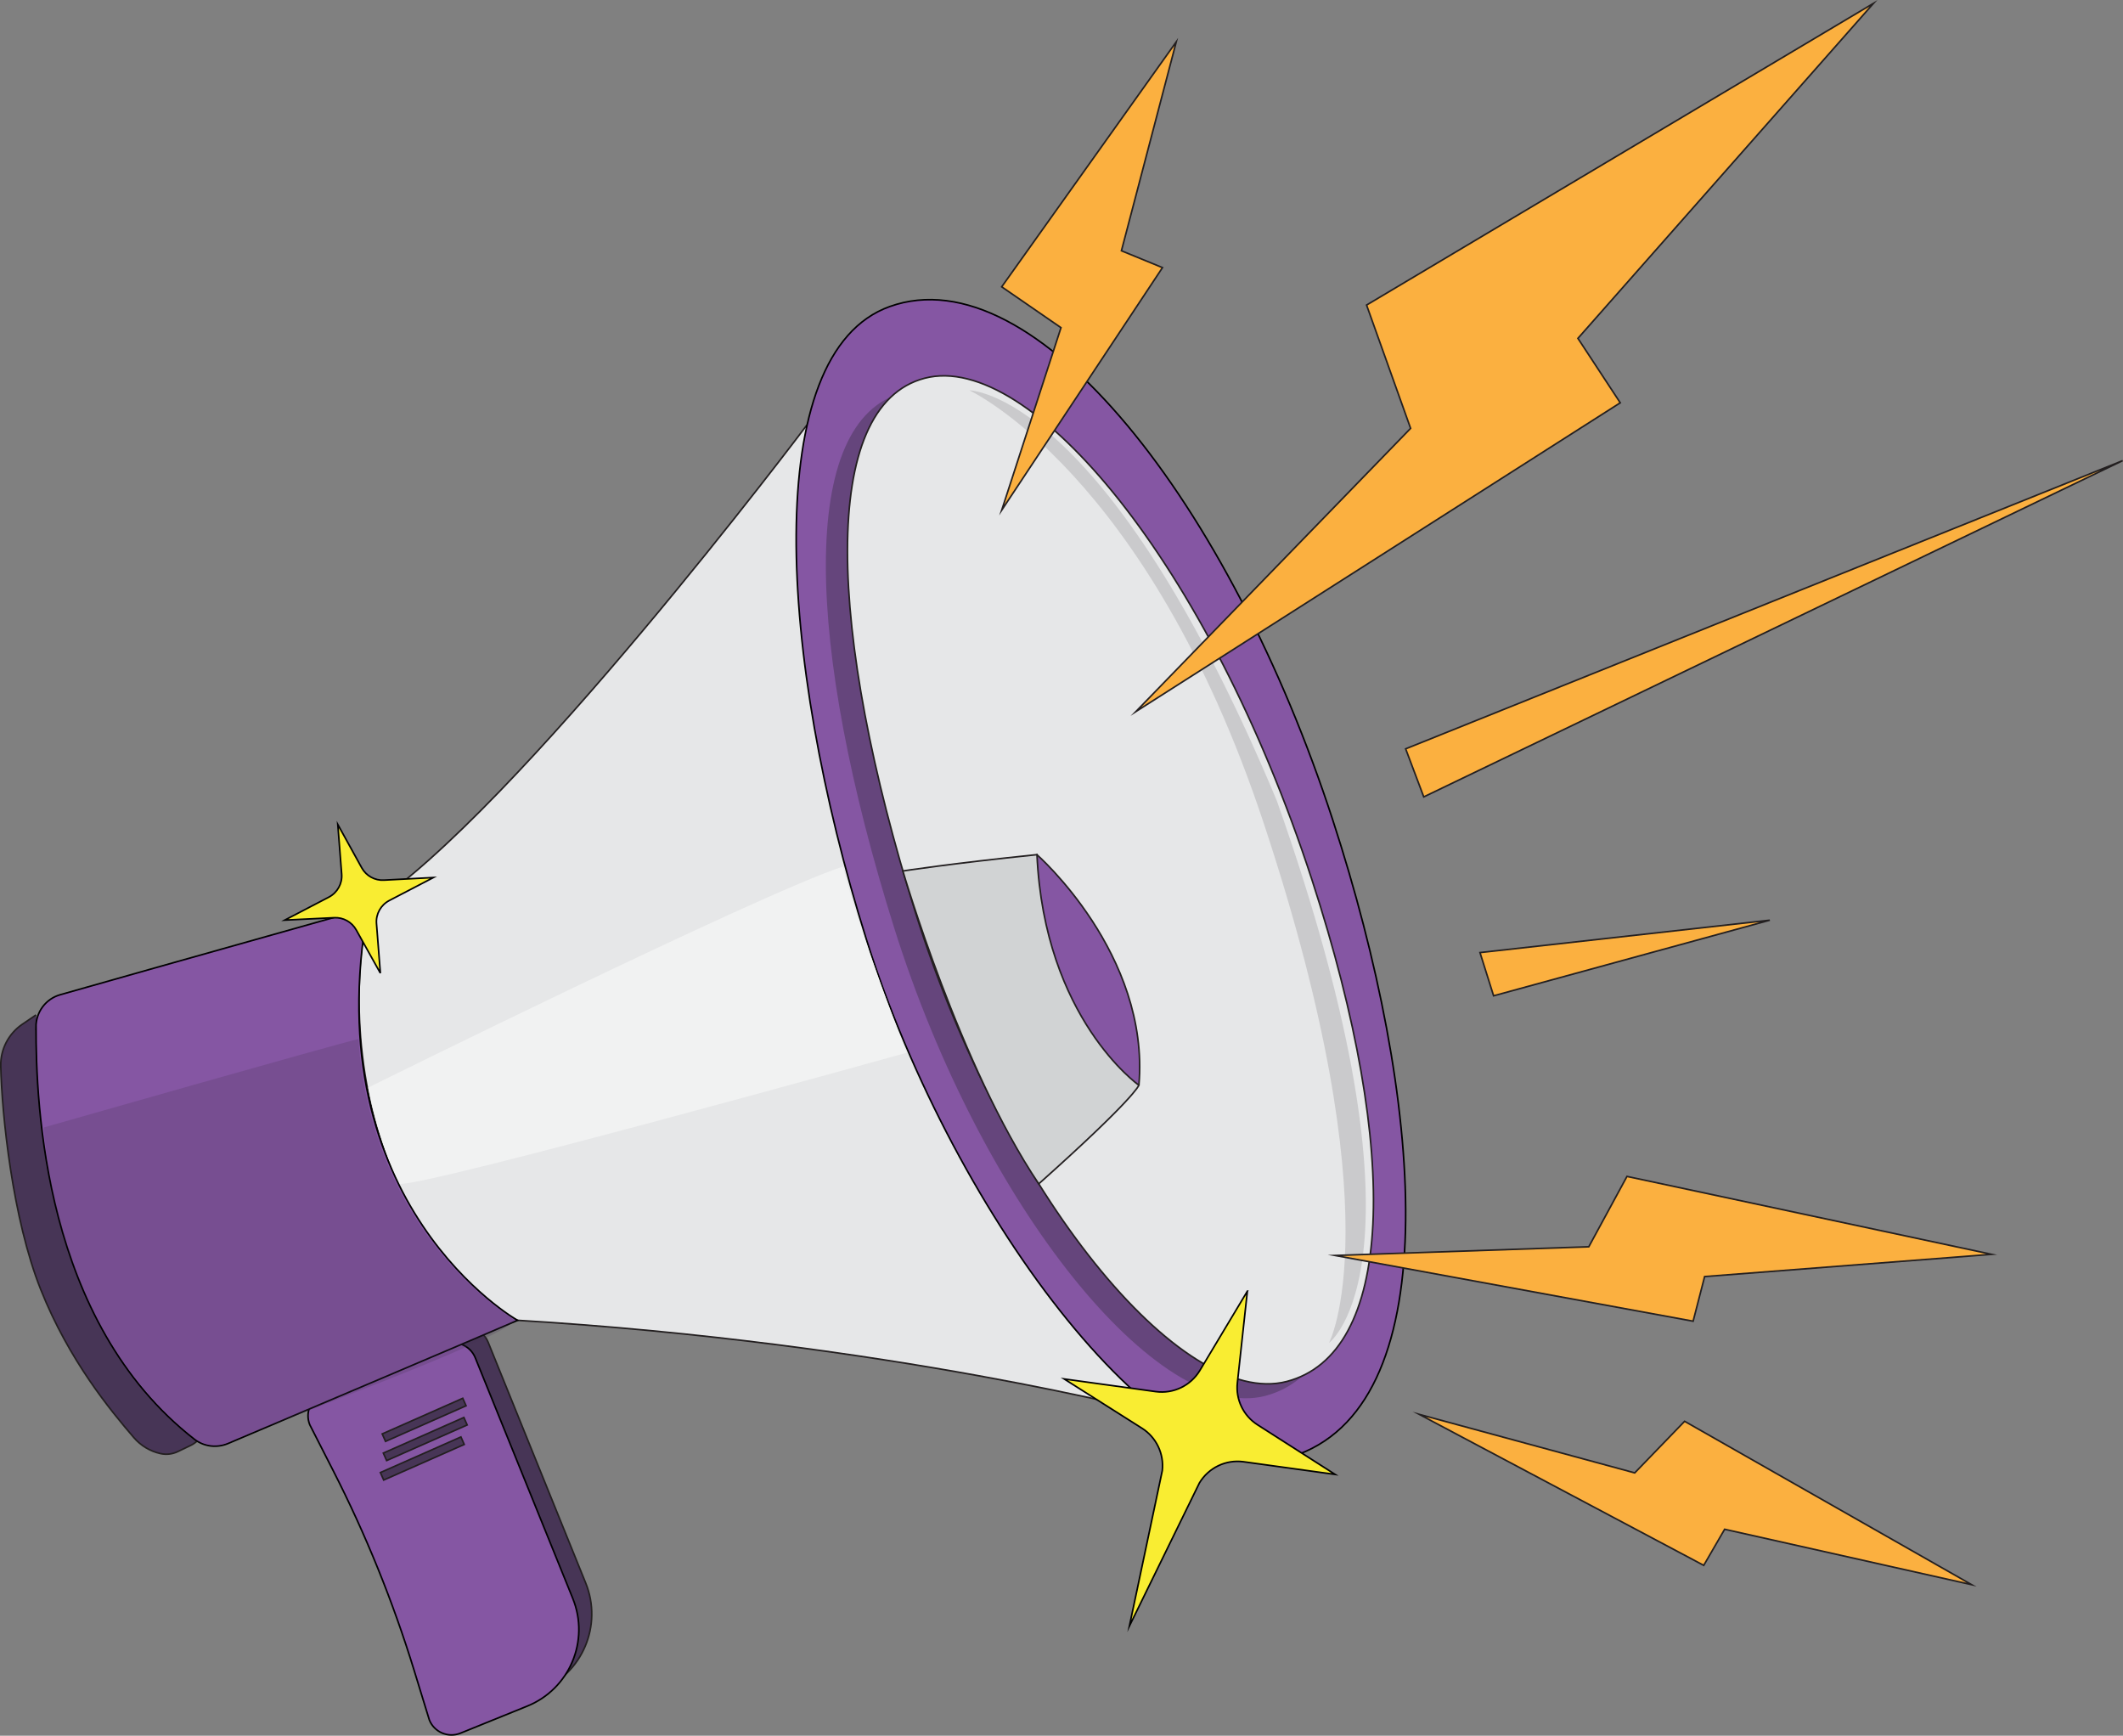 <?xml version="1.0" encoding="UTF-8"?><svg id="Layer_2" xmlns="http://www.w3.org/2000/svg" viewBox="0 0 334.1 273.12"><rect x="0" y="0" width="334.1" height="273.12" fill="#808080" stroke="none"/><defs><style>.cls-1,.cls-2,.cls-3,.cls-4,.cls-5,.cls-6,.cls-7{stroke-miterlimit:10;stroke-width:.25px;}.cls-1,.cls-2,.cls-4,.cls-6,.cls-7{stroke:#231f20;}.cls-1,.cls-5{fill:#8556a3;}.cls-2{fill:#d1d3d4;}.cls-3{fill:#f9ed32;}.cls-3,.cls-5{stroke:#000;}.cls-4{fill:#fbb040;}.cls-8{fill:#f1f2f2;}.cls-9{opacity:.51;}.cls-9,.cls-10,.cls-7{fill:#473556;}.cls-11{fill:#414042;opacity:.17;}.cls-6{fill:#e6e7e8;}.cls-10{opacity:.22;}</style></defs><g id="Layer_3"><path class="cls-7" d="M52.84,216.86l19.09-7.73c1.92-.78,4.11,.15,4.89,2.07l15.35,37.88c2.7,6.66-.51,14.25-7.17,16.94l-10.51,4.26c-1.92,.78-4.11-.15-4.89-2.07l-2.4-7.82c-3.33-10.84-7.6-21.37-12.76-31.47l-3.66-7.17c-.78-1.92,.15-4.11,2.07-4.89Z"/><path class="cls-5" d="M50.81,219.3l19.09-7.73c1.92-.78,4.11,.15,4.89,2.07l15.35,37.88c2.7,6.66-.51,14.25-7.17,16.94l-10.51,4.26c-1.92,.78-4.11-.15-4.89-2.07l-2.4-7.82c-3.33-10.84-7.6-21.37-12.76-31.47l-3.66-7.17c-.78-1.92,.15-4.11,2.07-4.89Z"/><path class="cls-7" d="M5.67,159.7l-2.16,1.47c-2.17,1.48-3.45,3.95-3.39,6.58,.17,7.59,1.84,24.01,6.3,35.18s11.02,19.05,14.64,23.27c1.1,1.28,2.57,2.16,4.19,2.52,.93,.21,1.9,.09,2.75-.32l1.98-.95c2.06-.98,2.99-3.42,2.09-5.53L5.77,160.41"/><path class="cls-6" d="M57.92,142.83s-3.44,14.06,.43,30.9c3,13.04,11.31,28.86,23.1,34.02,58.68,3.54,101.15,14.8,101.15,14.8L126.87,67.03s-45.71,60.78-68.95,75.8Z"/><path class="cls-5" d="M209.74,129.03c14.24,43.7,18.14,90.99-5.39,99.81-20.14,7.55-54.14-36.88-68.03-81.1s-16.73-92.19,3.69-99.5c22.96-8.22,53.57,31.2,69.73,80.79Z"/><path class="cls-9" d="M203.06,140.69c14.24,43.7,12.67,74.64-3.97,78.96s-44.5-29.48-58.39-73.7-15.21-79.85,1.43-84.17c16.64-4.32,44.78,29.32,60.93,78.91Z"/><path class="cls-6" d="M206.46,138.42c14.24,43.7,12.67,74.64-3.97,78.96s-44.5-29.48-58.39-73.7-15.21-79.85,1.43-84.17c16.64-4.32,44.78,29.32,60.93,78.91Z"/><path class="cls-11" d="M152.53,61.41s28.06,12.93,46.37,68.2c20.6,62.17,10.25,81.69,10.25,81.69,0,0,17.45-12.75-8.22-85.32-26.98-64.56-48.4-64.56-48.4-64.56Z"/><path class="cls-8" d="M57.94,171.13s1.41,8.08,4.85,15.13c2.83,.85,79.89-20.61,79.89-20.61,0,0-7.36-18.64-10.02-29.3-13.29,4.37-74.72,34.78-74.72,34.78Z"/><path class="cls-5" d="M5.67,161.55c-.02,12.06,1.14,46.42,24.95,64.93,1.49,1.16,3.52,1.39,5.26,.66,41.06-17.41,45.57-19.38,45.57-19.38,0,0-32.03-18.14-23.53-64.91-30.5,8.58-43.18,12.17-48.44,13.67-2.26,.64-3.81,2.7-3.82,5.05Z"/><path class="cls-3" d="M59.86,153.13l-3.8-6.81c-.7-1.25-2.04-1.99-3.46-1.92l-7.79,.38,6.95-3.62c1.33-.7,2.13-2.12,2.01-3.62l-.61-7.81,3.77,6.83c.7,1.26,2.05,2.01,3.49,1.93l7.79-.41-6.95,3.62c-1.33,.7-2.13,2.12-2.01,3.62l.61,7.81Z"/><path class="cls-10" d="M6.91,177.4s.99,30.84,23.69,48.87c1.51,1.2,3.56,1.45,5.33,.69,9.53-4.11,41.23-15.43,45.15-19.14-17.48-11.8-23.86-30.22-24.66-44.33-3.69,.83-49.51,13.91-49.51,13.91Z"/><polygon class="cls-4" points="157.64 80.28 166.97 51.56 157.64 45.13 185.11 6.58 176.48 39.46 182.94 42.11 157.64 80.28"/><polygon class="cls-4" points="178.75 111.97 221.99 67.4 215.06 48 294.84 .52 248.32 53.24 254.98 63.38 178.75 111.97"/><polygon class="cls-4" points="210.11 197.55 250.03 196.18 256.04 185.11 313.43 197.37 268.26 200.87 266.45 207.89 210.11 197.55"/><polygon class="cls-4" points="223.35 222.55 257.26 231.76 265.11 223.64 310.28 249.35 271.41 240.63 268.12 246.31 223.35 222.55"/><polygon class="cls-4" points="221.21 117.83 224.06 125.39 334.05 72.48 221.21 117.83"/><polygon class="cls-4" points="232.91 149.89 235.05 156.69 278.52 144.79 232.91 149.89"/><path class="cls-3" d="M196.3,203.17l-1.57,14.4c-.29,2.64,.94,5.21,3.18,6.63l12.2,7.8-14.41-1.99c-2.77-.38-5.5,.93-6.94,3.32l-11.02,22.52,5.17-24.44c.3-2.65-.94-5.25-3.2-6.68l-12.24-7.75,14.41,1.99c2.77,.38,5.5-.93,6.94-3.32l7.48-12.48Z"/><path class="cls-1" d="M161.81,160.51l-4.04-21.93,5.42-4.09s17.81,15.63,16.04,36.28"/><path class="cls-2" d="M142.09,137.06s8.96,30.75,21.38,49.22c15.12-13.49,15.76-15.52,15.76-15.52,0,0-14.88-10.48-16.04-36.28-13.54,1.39-21.1,2.57-21.1,2.57Z"/><rect class="cls-7" x="59.81" y="222.77" width="13.86" height="1.29" transform="translate(-84.63 46.06) rotate(-23.85)"/><rect class="cls-7" x="59.99" y="225.79" width="13.86" height="1.29" transform="translate(-85.84 46.39) rotate(-23.85)"/><rect class="cls-7" x="59.53" y="228.85" width="13.86" height="1.29" transform="translate(-87.12 46.47) rotate(-23.85)"/></g></svg>